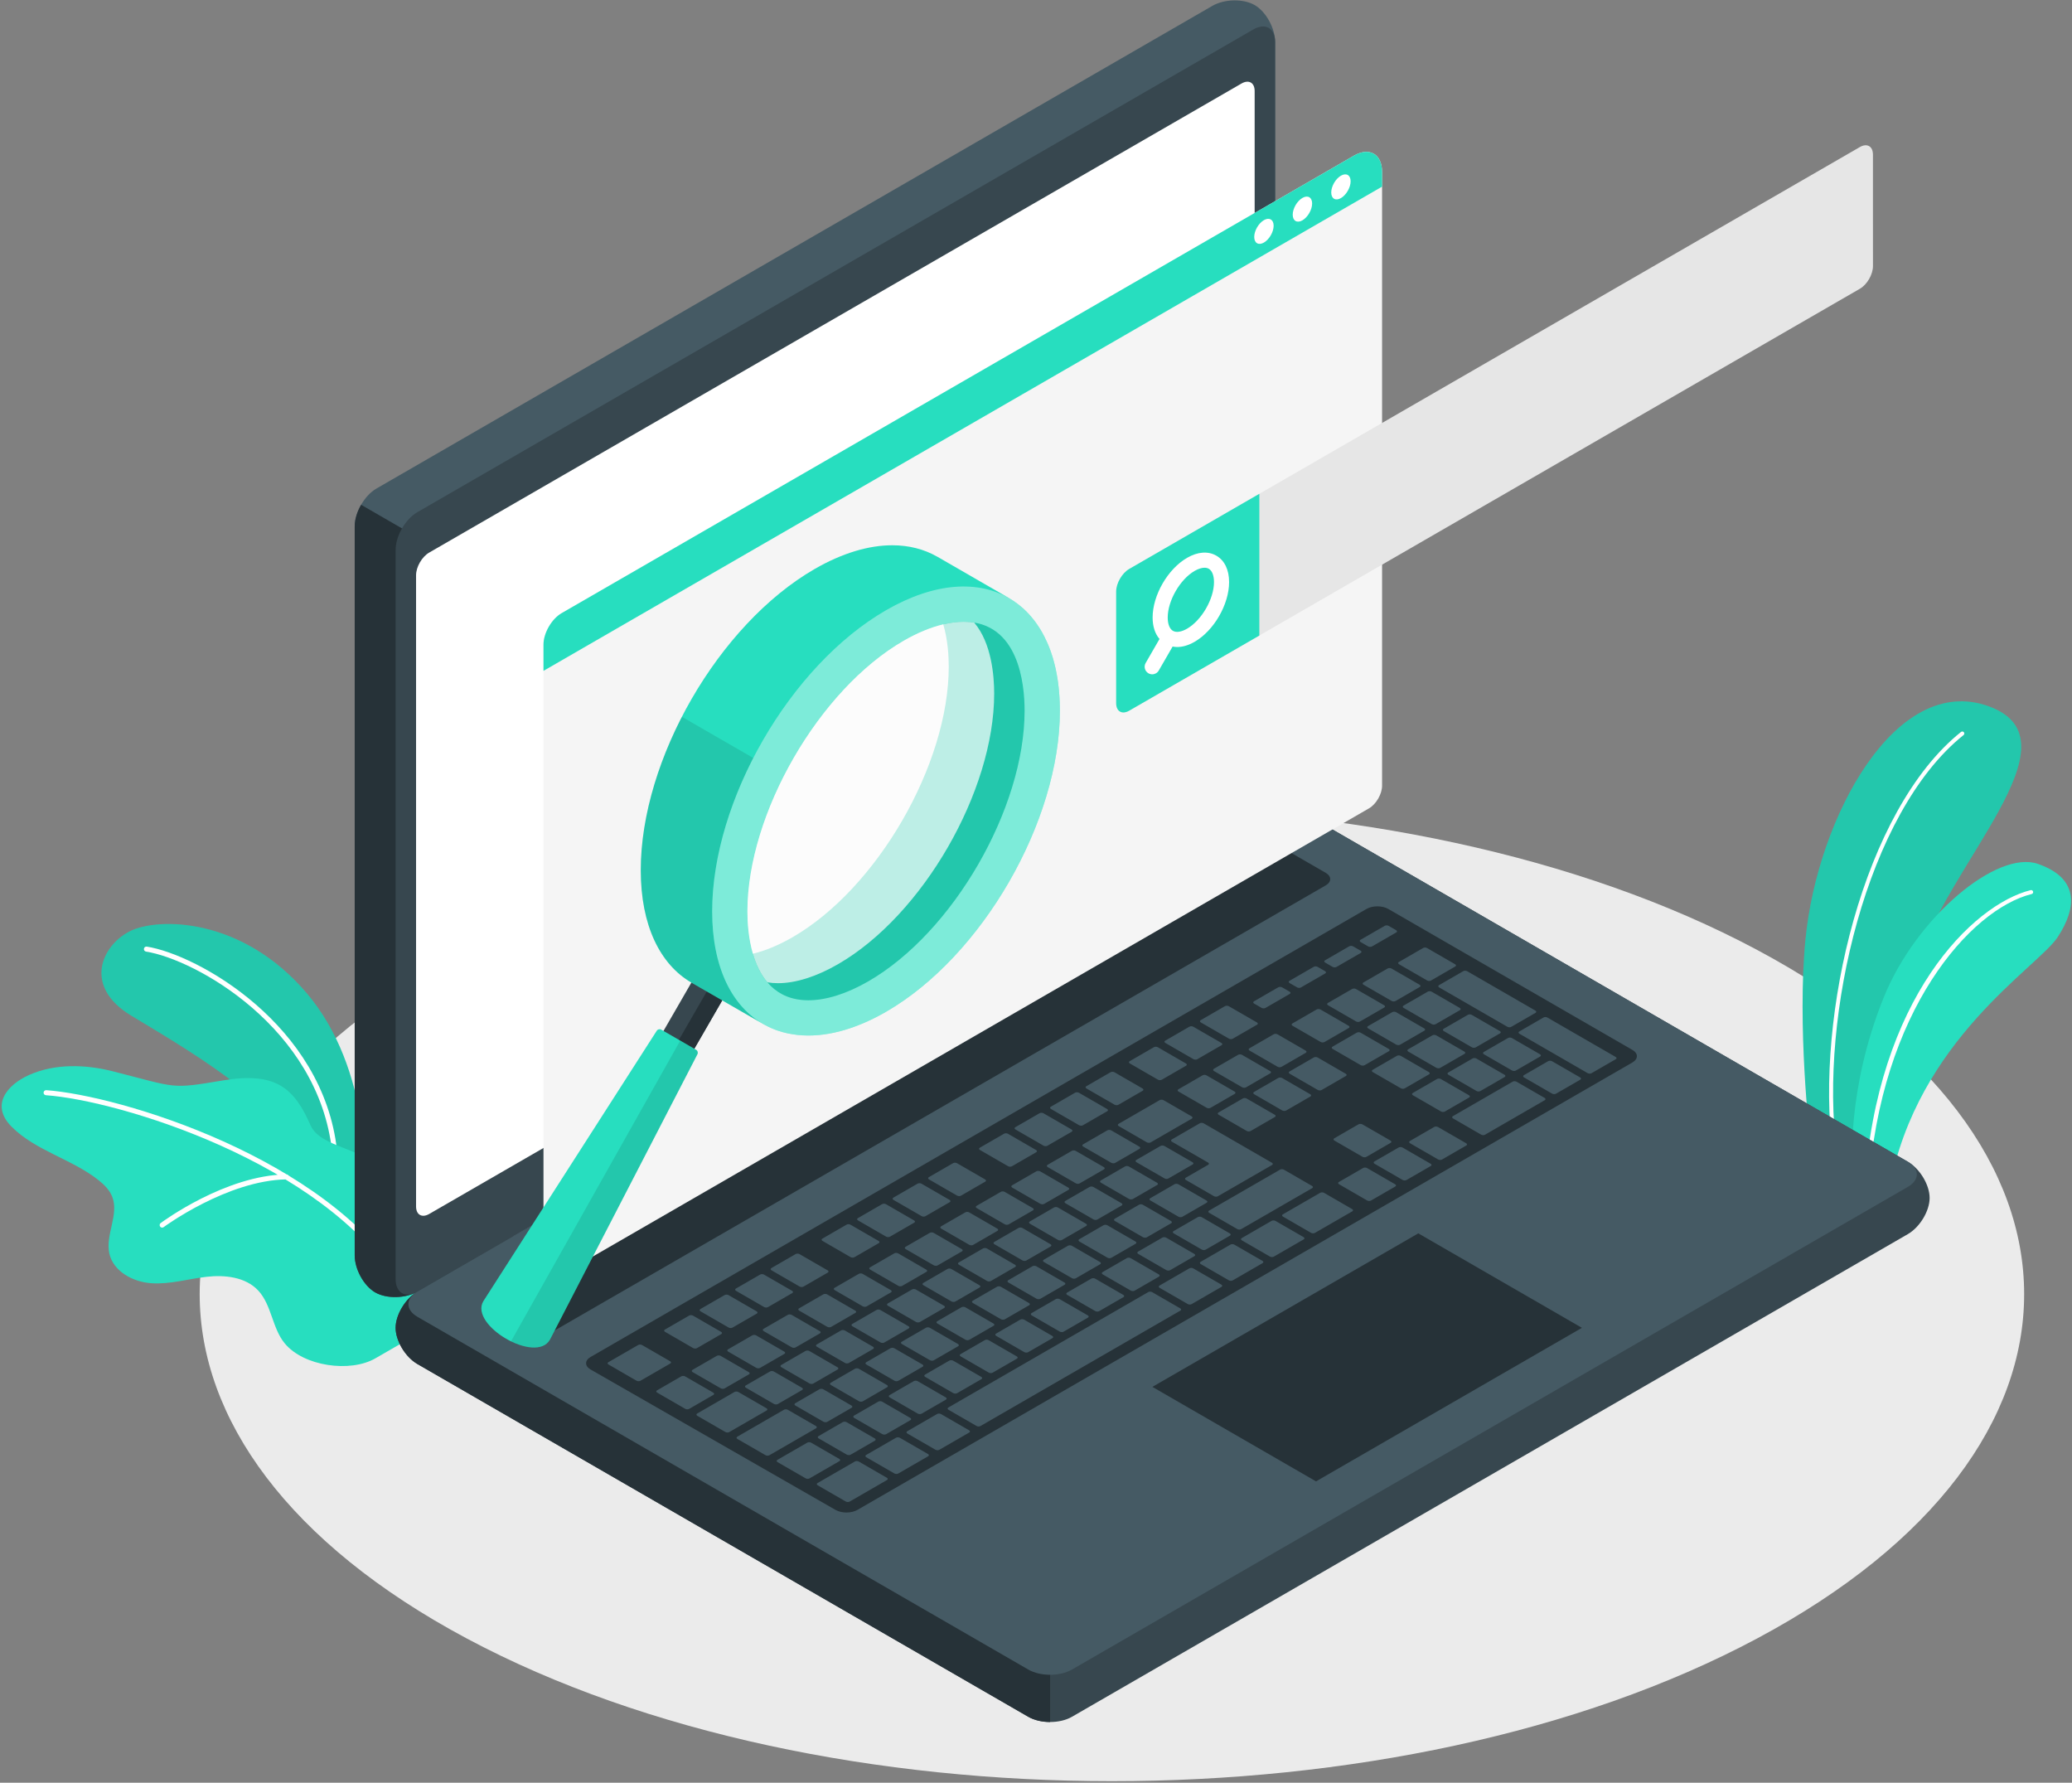 <svg xmlns="http://www.w3.org/2000/svg" viewBox="0 0 823 708" width="823" height="708">
	<rect x="0" y="0" width="823" height="708" fill="#808080" stroke="none"/>
	<defs>
		<clipPath clipPathUnits="userSpaceOnUse" id="cp1">
			<path d="M-71 -157L929 -157L929 843L-71 843Z" />
		</clipPath>
	</defs>
	<style>
		tspan { white-space:pre }
		.shp0 { fill: #ebebeb } 
		.shp1 { fill: #27debf } 
		.shp2 { opacity: 0.102;fill: #000000 } 
		.shp3 { fill: #ffffff } 
		.shp4 { fill: #37474f } 
		.shp5 { fill: #263238 } 
		.shp6 { fill: #455a64 } 
		.shp7 { fill: #f5f5f5 } 
		.shp8 { opacity: 0.4;fill: #ffffff } 
		.shp9 { opacity: 0.698;fill: #ffffff } 
		.shp10 { fill: #e6e6e6 } 
	</style>
	<g id="Page 1" clip-path="url(#cp1)">
		<path id="Path 1" class="shp0" d="M185.45 650.74C326.95 726.27 556.37 726.27 697.87 650.74C839.37 575.21 839.37 452.75 697.87 377.22C556.37 301.69 326.95 301.69 185.44 377.22C43.94 452.75 43.94 575.21 185.45 650.74Z" />
		<path id="Path 2" class="shp1" d="M739.49 463.36L718.84 451.44C718.84 451.44 713.78 407.22 717.14 372.97C721.87 324.85 752.95 266.95 790.03 280.54C827.1 294.14 773.03 343.15 760.99 383.97C748.95 424.78 739.49 463.36 739.49 463.36Z" />
		<path id="Path 3" class="shp2" d="M739.49 463.36L718.84 451.44C718.84 451.44 713.78 407.22 717.14 372.97C721.87 324.85 752.95 266.95 790.03 280.54C827.1 294.14 773.03 343.15 760.99 383.97C748.95 424.78 739.49 463.36 739.49 463.36Z" />
		<path id="Path 4" class="shp3" d="M728.73 457.95C728.34 457.95 728 457.66 727.94 457.26C720.92 403.32 740.14 321.65 778.93 290.68C779.28 290.41 779.78 290.47 780.05 290.81C780.32 291.15 780.27 291.65 779.92 291.93C741.54 322.56 722.56 403.54 729.52 457.05C729.58 457.49 729.27 457.89 728.84 457.94C728.8 457.95 728.77 457.95 728.73 457.95Z" />
		<path id="Path 5" class="shp1" d="M750.51 471.89L735.81 463.41C735.81 463.41 733.31 433.06 748.19 396.2C761.14 364.11 793.28 337.49 809.44 343.08C825.6 348.68 825.2 360.14 817.32 372.16C809.44 384.18 761.5 412.84 750.51 471.89Z" />
		<path id="Path 6" class="shp3" d="M741.4 472.69C741.38 472.69 741.36 472.69 741.35 472.69C740.91 472.66 740.58 472.28 740.6 471.84C745.44 396.33 783.65 359.19 806.59 353.51C807.02 353.41 807.45 353.67 807.55 354.1C807.66 354.52 807.4 354.96 806.97 355.06C782.8 361.04 746.73 401.25 742.19 471.94C742.16 472.36 741.81 472.69 741.4 472.69Z" />
		<path id="Path 7" class="shp1" d="M144.92 469.24C144.92 469.24 147.65 424.9 121.89 394.51C96.13 364.12 62.6 364.22 51.49 369.89C40.38 375.55 32.95 391.73 52.05 403.31C71.15 414.89 111.77 438.05 118.52 458.73L144.92 469.24Z" />
		<path id="Path 8" class="shp2" d="M144.92 469.24C144.92 469.24 147.65 424.9 121.89 394.51C96.13 364.12 62.6 364.22 51.49 369.89C40.38 375.55 32.95 391.73 52.05 403.31C71.15 414.89 111.77 438.05 118.52 458.73L144.92 469.24Z" />
		<path id="Path 9" class="shp3" d="M132.88 458.14C132.38 458.14 131.94 457.76 131.89 457.25C126.57 408.18 77.55 380.99 58 377.92C57.45 377.83 57.08 377.32 57.17 376.77C57.25 376.22 57.78 375.86 58.31 375.94C78.3 379.08 128.44 406.88 133.88 457.03C133.93 457.58 133.54 458.08 132.99 458.14C132.95 458.14 132.92 458.14 132.88 458.14Z" />
		<path id="Path 10" class="shp1" d="M123.34 446.89C116.88 432.17 109.58 425.56 88.58 429.08C67.57 432.59 70.68 432.05 44.87 425.48C34.04 422.72 21.86 422.29 11.47 426.96C2.69 430.91 -3.88 438.97 4.62 447.48C14.18 457.05 28.45 460.26 39.06 468.64C41.35 470.44 43.52 472.58 44.58 475.29C47.35 482.37 41.8 490.35 43.42 497.78C44.98 504.96 52.84 509.15 60.17 509.63C67.5 510.12 74.71 507.91 82 507.08C89.3 506.24 97.51 507.14 102.53 512.49C107.93 518.25 108.07 527.42 113.09 533.51C120.63 542.67 139.14 545.2 149.08 539.47L175.25 524.38C192.56 501.05 165.35 482.58 150.96 464.48C143.99 455.71 127.22 455.73 123.34 446.89Z" />
		<path id="Path 11" class="shp3" d="M159 510.34C158.67 510.34 158.34 510.17 158.15 509.86C128.29 461.48 47.07 437.01 18.24 434.96C17.69 434.92 17.27 434.44 17.31 433.89C17.35 433.34 17.88 432.92 18.38 432.96C47.52 435.04 129.61 459.8 159.85 508.81C160.14 509.28 160 509.9 159.53 510.19C159.36 510.29 159.18 510.34 159 510.34ZM64.41 487.54C64.11 487.54 63.8 487.4 63.61 487.13C63.28 486.69 63.37 486.06 63.82 485.73C64.86 484.96 89.65 466.76 113.75 466.39L113.77 466.39C114.31 466.39 114.76 466.83 114.77 467.38C114.78 467.93 114.34 468.38 113.78 468.39C90.32 468.75 65.26 487.15 65.01 487.34C64.83 487.47 64.62 487.54 64.41 487.54Z" />
		<path id="Path 12" class="shp4" d="M157.14 527.34C157.14 532.52 161.02 538.96 165.8 541.72L408.45 681.82C413.24 684.58 420.99 684.58 425.77 681.82L757.79 490.13C762.57 487.37 766.45 480.93 766.45 475.75C766.45 470.57 762.57 464.13 757.79 461.37L515.14 321.27C510.36 318.51 502.6 318.51 497.82 321.27L165.8 512.96C161.02 515.72 157.14 522.16 157.14 527.34Z" />
		<path id="Path 13" class="shp5" d="M257.25 460.16L165.8 512.96C161.02 515.72 157.14 522.16 157.14 527.34C157.14 532.52 161.02 538.96 165.8 541.72L408.45 681.82C410.85 683.2 413.98 683.89 417.11 683.89L417.11 460.16L257.25 460.16Z" />
		<path id="Path 14" class="shp6" d="M149.02 513.27C144.53 510.68 140.89 504.1 140.89 498.58L140.89 209.01C140.89 203.49 144.77 196.77 149.55 194.01L481.57 2.32C486.35 -0.44 493.87 -0.58 498.35 2.01C502.84 4.6 506.48 11.18 506.48 16.7L506.48 306.27C506.48 311.8 502.6 318.51 497.82 321.27L165.8 512.96C161.02 515.72 153.5 515.86 149.02 513.27Z" />
		<path id="Path 15" class="shp5" d="M181.52 222.46L143.43 200.47C141.86 203.19 140.89 206.25 140.89 209.01L140.89 498.58C140.89 504.1 144.53 510.68 149.02 513.27C153.5 515.86 161.02 515.72 165.8 512.96L203.67 491.1L181.52 222.46Z" />
		<path id="Path 16" class="shp4" d="M157.14 218.39L157.14 507.96C157.14 513.48 161.02 515.72 165.8 512.96L497.82 321.27C502.6 318.51 506.48 311.8 506.48 306.27L506.48 16.7C506.48 11.18 502.6 8.94 497.82 11.7L165.8 203.39C161.02 206.15 157.14 212.87 157.14 218.39Z" />
		<path id="Path 17" class="shp6" d="M165.8 522.96L408.45 663.06C413.24 665.82 420.99 665.82 425.77 663.06L757.79 471.37C762.57 468.6 762.57 464.13 757.79 461.37L515.14 321.27C510.35 318.51 502.6 318.51 497.82 321.27L165.8 512.96C161.02 515.72 161.02 520.2 165.8 522.96Z" />
		<path id="Path 18" class="shp3" d="M170.46 219.46L493.16 33.15C496.03 31.5 498.35 32.84 498.35 36.15L498.35 286.82C498.35 290.14 496.03 294.17 493.16 295.82L170.46 482.13C167.59 483.78 165.26 482.44 165.26 479.13L165.26 228.46C165.26 225.15 167.59 221.12 170.46 219.46Z" />
		<path id="Path 19" class="shp5" d="M193.97 515.46L502.15 337.54C504.54 336.15 508.42 336.15 510.81 337.54L526.57 346.64C528.96 348.02 528.96 350.25 526.57 351.63L218.34 529.53C215.95 530.91 212.07 530.91 209.68 529.53L193.97 520.46C191.57 519.08 191.57 516.84 193.97 515.46ZM234.59 538.91L542.77 360.99C545.16 359.6 549.04 359.6 551.43 360.99L648.38 416.96C650.78 418.34 650.77 420.58 648.38 421.96L340.56 599.65C338.17 601.03 334.28 601.03 331.89 599.66L234.6 543.9C232.2 542.53 232.2 540.29 234.59 538.91Z" />
		<path id="Path 20" fill-rule="evenodd" class="shp6" d="M389.23 456.7C388.79 456.45 388.77 456.05 389.18 455.81L398.83 450.24C399.24 450.01 399.93 450.02 400.37 450.27L411.53 456.72C411.97 456.97 411.99 457.37 411.58 457.61L401.93 463.18C401.52 463.41 400.83 463.4 400.39 463.14L389.23 456.7ZM512.23 390.42C511.8 390.16 511.77 389.76 512.18 389.53L521.83 383.96C522.24 383.72 522.93 383.73 523.37 383.99L526.34 385.7C526.78 385.96 526.8 386.35 526.39 386.59L516.74 392.16C516.33 392.4 515.65 392.38 515.21 392.13L512.23 390.42ZM600.56 425.13L589.41 418.69C588.97 418.43 588.94 418.03 589.35 417.8L599 412.23C599.41 411.99 600.1 412 600.54 412.26L611.7 418.7C612.14 418.95 612.16 419.35 611.75 419.59L602.1 425.16C601.69 425.4 601 425.38 600.56 425.13ZM555.69 382.94C555.25 382.68 555.23 382.28 555.64 382.05L565.29 376.48C565.7 376.24 566.39 376.25 566.82 376.51L577.98 382.95C578.42 383.2 578.45 383.6 578.04 383.84L568.39 389.41C567.98 389.65 567.29 389.63 566.85 389.38L555.69 382.94ZM540.44 374.13C540 373.88 539.98 373.48 540.39 373.24L550.04 367.67C550.45 367.44 551.13 367.45 551.57 367.7L554.54 369.42C554.98 369.67 555.01 370.07 554.6 370.31L544.95 375.88C544.54 376.11 543.85 376.1 543.41 375.85L540.44 374.13ZM498.13 398.56C497.69 398.3 497.67 397.91 498.08 397.67L507.73 392.1C508.14 391.86 508.83 391.88 509.27 392.13L512.24 393.84C512.68 394.1 512.7 394.5 512.29 394.73L502.64 400.3C502.23 400.54 501.54 400.53 501.1 400.27L498.13 398.56ZM417.44 440.42C417 440.16 416.98 439.77 417.39 439.53L427.03 433.96C427.44 433.72 428.13 433.74 428.57 433.99L439.73 440.43C440.17 440.69 440.2 441.08 439.79 441.32L430.14 446.89C429.73 447.13 429.04 447.11 428.6 446.86L417.44 440.42ZM403.34 448.56C402.9 448.31 402.87 447.91 403.28 447.67L412.93 442.1C413.34 441.86 414.03 441.88 414.47 442.13L425.63 448.57C426.07 448.83 426.09 449.23 425.68 449.46L416.03 455.03C415.62 455.27 414.93 455.26 414.49 455L403.34 448.56ZM462.87 414.19C462.42 413.94 462.4 413.54 462.81 413.3L472.46 407.73C472.87 407.5 473.56 407.51 474 407.77L485.16 414.21C485.6 414.46 485.62 414.86 485.21 415.09L475.56 420.67C475.15 420.9 474.46 420.89 474.02 420.63L462.87 414.19ZM431.54 432.28C431.1 432.02 431.08 431.62 431.49 431.39L441.14 425.82C441.55 425.58 442.23 425.6 442.68 425.85L453.83 432.29C454.27 432.54 454.3 432.94 453.89 433.18L444.24 438.75C443.83 438.99 443.14 438.97 442.7 438.72L431.54 432.28ZM476.97 406.05C476.53 405.8 476.5 405.4 476.91 405.16L486.56 399.59C486.97 399.35 487.66 399.37 488.1 399.62L499.26 406.06C499.7 406.32 499.72 406.72 499.31 406.95L489.66 412.52C489.25 412.76 488.56 412.75 488.13 412.49L476.97 406.05ZM448.76 422.33C448.32 422.08 448.3 421.68 448.71 421.45L458.36 415.87C458.77 415.64 459.46 415.65 459.9 415.91L471.05 422.35C471.49 422.6 471.52 423 471.11 423.24L461.46 428.81C461.05 429.04 460.36 429.03 459.92 428.78L448.76 422.33ZM526.34 382.27C525.9 382.02 525.87 381.62 526.28 381.39L535.93 375.81C536.34 375.58 537.03 375.59 537.47 375.85L540.44 377.56C540.88 377.81 540.91 378.21 540.5 378.45L530.85 384.02C530.44 384.26 529.75 384.24 529.31 383.99L526.34 382.27ZM463.25 504.41L452.09 497.97C451.65 497.71 451.63 497.31 452.04 497.08L461.69 491.51C462.1 491.27 462.79 491.28 463.23 491.54L474.38 497.98C474.82 498.23 474.85 498.63 474.44 498.87L464.79 504.44C464.38 504.68 463.69 504.66 463.25 504.41ZM435.05 520.69L423.89 514.25C423.45 513.99 423.42 513.6 423.83 513.36L433.48 507.79C433.89 507.55 434.58 507.57 435.02 507.82L446.18 514.26C446.62 514.52 446.64 514.92 446.23 515.15L436.58 520.72C436.17 520.96 435.48 520.94 435.05 520.69ZM449.15 512.55L437.99 506.11C437.55 505.85 437.53 505.45 437.93 505.22L447.58 499.65C447.99 499.41 448.68 499.42 449.12 499.68L460.28 506.12C460.72 506.37 460.74 506.77 460.33 507.01L450.69 512.58C450.28 512.82 449.59 512.8 449.15 512.55ZM468.8 519.61C469.24 519.86 469.26 520.26 468.85 520.5L389.43 566.35C389.02 566.59 388.33 566.57 387.89 566.32L376.74 559.88C376.3 559.62 376.27 559.23 376.68 558.99L456.1 513.14C456.51 512.9 457.2 512.91 457.64 513.17L468.8 519.61ZM420.94 528.83L409.78 522.39C409.35 522.14 409.32 521.74 409.73 521.5L419.38 515.93C419.79 515.69 420.48 515.71 420.92 515.96L432.08 522.4C432.52 522.66 432.54 523.06 432.13 523.29L422.48 528.86C422.07 529.1 421.38 529.09 420.94 528.83ZM406.84 536.98L395.68 530.53C395.24 530.28 395.22 529.88 395.63 529.64L405.28 524.07C405.69 523.84 406.38 523.85 406.82 524.11L417.97 530.55C418.41 530.8 418.44 531.2 418.03 531.44L408.38 537.01C407.97 537.24 407.28 537.23 406.84 536.98ZM530.03 452.97C529.59 452.71 529.56 452.32 529.97 452.08L539.62 446.51C540.03 446.27 540.72 446.29 541.16 446.54L552.32 452.98C552.76 453.24 552.78 453.63 552.37 453.87L542.73 459.44C542.31 459.68 541.63 459.66 541.18 459.41L530.03 452.97ZM477.35 496.26L466.2 489.82C465.75 489.57 465.73 489.17 466.14 488.93L475.79 483.36C476.2 483.13 476.89 483.14 477.33 483.39L488.48 489.84C488.93 490.09 488.95 490.49 488.54 490.73L478.89 496.3C478.48 496.53 477.79 496.52 477.35 496.26ZM556.42 432.21L545.26 425.77C544.82 425.51 544.8 425.12 545.21 424.88L554.86 419.31C555.27 419.07 555.96 419.09 556.4 419.34L567.55 425.78C567.99 426.04 568.02 426.43 567.61 426.67L557.96 432.24C557.55 432.48 556.86 432.46 556.42 432.21ZM561.2 434.97C560.76 434.72 560.74 434.32 561.15 434.08L570.8 428.51C571.21 428.27 571.89 428.29 572.33 428.54L583.49 434.98C583.93 435.24 583.96 435.64 583.55 435.87L573.9 441.44C573.49 441.68 572.8 441.67 572.36 441.41L561.2 434.97ZM491.46 488.12L480.3 481.68C479.86 481.43 479.83 481.03 480.24 480.79L508.45 464.51C508.86 464.27 509.55 464.29 509.99 464.54L521.14 470.98C521.58 471.23 521.61 471.63 521.2 471.87L492.99 488.15C492.58 488.39 491.89 488.38 491.46 488.12ZM523.41 432.86L512.25 426.42C511.81 426.17 511.79 425.77 512.2 425.53L521.85 419.96C522.26 419.73 522.95 419.74 523.39 419.99L534.54 426.44C534.98 426.69 535.01 427.09 534.6 427.32L524.95 432.89C524.54 433.13 523.85 433.12 523.41 432.86ZM586.46 433.27L575.31 426.83C574.86 426.57 574.84 426.18 575.25 425.94L584.9 420.37C585.31 420.13 586 420.15 586.44 420.4L597.6 426.84C598.04 427.1 598.06 427.49 597.65 427.73L588 433.3C587.59 433.54 586.9 433.52 586.46 433.27ZM568.26 462.19C568.7 462.44 568.72 462.84 568.31 463.07L558.66 468.64C558.25 468.88 557.56 468.87 557.12 468.61L545.97 462.17C545.53 461.92 545.5 461.52 545.91 461.28L555.56 455.71C555.97 455.48 556.66 455.49 557.1 455.74L568.26 462.19ZM517.79 491.32C518.23 491.58 518.25 491.98 517.84 492.21L505.96 499.07C505.56 499.31 504.87 499.29 504.43 499.04L493.27 492.6C492.83 492.34 492.8 491.94 493.21 491.71L505.09 484.85C505.5 484.61 506.19 484.63 506.63 484.88L517.79 491.32ZM368.6 577.46C369.04 577.72 369.06 578.11 368.65 578.35L356.77 585.21C356.36 585.44 355.68 585.43 355.23 585.17L344.08 578.73C343.64 578.48 343.61 578.08 344.02 577.84L355.9 570.99C356.31 570.75 357 570.76 357.44 571.02L368.6 577.46ZM485.13 510.18C485.57 510.44 485.59 510.83 485.18 511.07L473.31 517.93C472.9 518.16 472.21 518.15 471.77 517.89L460.61 511.45C460.17 511.2 460.14 510.8 460.56 510.56L472.43 503.71C472.84 503.47 473.53 503.48 473.97 503.74L485.13 510.18ZM384.92 568.03C385.36 568.29 385.39 568.68 384.98 568.92L373.1 575.78C372.69 576.02 372 576 371.56 575.75L360.41 569.31C359.97 569.05 359.94 568.65 360.35 568.42L372.23 561.56C372.64 561.32 373.33 561.34 373.77 561.59L384.92 568.03ZM392.74 545.12L381.58 538.68C381.14 538.42 381.11 538.02 381.52 537.79L391.17 532.22C391.58 531.98 392.27 531.99 392.71 532.25L403.87 538.69C404.31 538.94 404.34 539.34 403.93 539.58L394.28 545.15C393.87 545.39 393.18 545.37 392.74 545.12ZM537.08 480.18C537.52 480.44 537.55 480.84 537.14 481.07L522.29 489.64C521.88 489.88 521.19 489.87 520.75 489.61L509.6 483.17C509.16 482.92 509.13 482.52 509.54 482.28L524.39 473.71C524.8 473.47 525.49 473.49 525.93 473.74L537.08 480.18ZM501.46 500.75C501.9 501.01 501.92 501.41 501.51 501.64L489.64 508.5C489.23 508.73 488.54 508.72 488.1 508.47L476.94 502.02C476.5 501.77 476.47 501.37 476.88 501.14L488.76 494.28C489.17 494.04 489.86 494.06 490.3 494.31L501.46 500.75ZM641.8 420.65L632.14 426.22C631.73 426.46 631.05 426.44 630.61 426.19L603.51 410.54C603.07 410.29 603.05 409.89 603.46 409.66L613.1 404.08C613.51 403.85 614.2 403.86 614.64 404.12L641.74 419.76C642.18 420.01 642.21 420.41 641.8 420.65ZM627.64 427.9C628.08 428.16 628.1 428.55 627.69 428.79L618.04 434.36C617.63 434.6 616.94 434.58 616.5 434.33L605.35 427.89C604.91 427.64 604.88 427.24 605.29 427L614.94 421.43C615.35 421.19 616.04 421.21 616.48 421.46L627.64 427.9ZM554.16 470.33C554.6 470.58 554.62 470.98 554.21 471.22L544.56 476.79C544.15 477.02 543.46 477.01 543.02 476.76L531.86 470.31C531.42 470.06 531.4 469.66 531.81 469.42L541.46 463.85C541.87 463.62 542.56 463.63 543 463.89L554.16 470.33ZM378.63 553.26L367.48 546.82C367.04 546.56 367.01 546.17 367.42 545.93L377.07 540.36C377.48 540.12 378.17 540.14 378.61 540.39L389.77 546.83C390.21 547.09 390.23 547.48 389.82 547.72L380.17 553.29C379.76 553.53 379.07 553.51 378.63 553.26ZM582.36 454.04C582.8 454.3 582.83 454.69 582.41 454.93L572.77 460.5C572.36 460.74 571.67 460.73 571.23 460.47L560.07 454.03C559.63 453.77 559.6 453.38 560.01 453.14L569.66 447.57C570.07 447.33 570.76 447.35 571.2 447.6L582.36 454.04ZM613.54 436.04C613.98 436.3 614 436.7 613.59 436.93L589.84 450.65C589.43 450.88 588.74 450.87 588.3 450.61L577.14 444.17C576.7 443.92 576.68 443.52 577.09 443.28L600.84 429.57C601.25 429.33 601.94 429.35 602.38 429.6L613.54 436.04ZM292.35 512.64C291.91 512.39 291.88 511.99 292.29 511.75L301.94 506.18C302.35 505.94 303.04 505.96 303.48 506.21L314.64 512.65C315.08 512.91 315.1 513.31 314.69 513.54L305.04 519.11C304.63 519.35 303.94 519.34 303.5 519.08L292.35 512.64ZM306.45 504.5C306.01 504.24 305.98 503.85 306.39 503.61L316.04 498.04C316.45 497.8 317.14 497.82 317.58 498.07L328.74 504.51C329.18 504.77 329.21 505.16 328.8 505.4L319.15 510.97C318.74 511.21 318.05 511.19 317.61 510.94L306.45 504.5ZM352.27 586.89C352.71 587.14 352.73 587.54 352.32 587.78L337.48 596.35C337.07 596.58 336.38 596.57 335.94 596.32L324.78 589.87C324.34 589.62 324.31 589.22 324.72 588.99L339.57 580.42C339.98 580.18 340.67 580.19 341.11 580.45L352.27 586.89ZM326.69 492.81C326.25 492.56 326.22 492.16 326.63 491.93L336.28 486.35C336.69 486.12 337.38 486.13 337.82 486.39L348.98 492.83C349.42 493.08 349.44 493.48 349.03 493.72L339.39 499.29C338.98 499.52 338.29 499.51 337.85 499.26L326.69 492.81ZM354.89 476.53C354.45 476.28 354.43 475.88 354.84 475.64L364.49 470.07C364.9 469.83 365.59 469.85 366.03 470.1L377.18 476.54C377.62 476.8 377.65 477.2 377.24 477.43L367.59 483C367.18 483.24 366.49 483.23 366.05 482.97L354.89 476.53ZM278.24 520.78C277.8 520.53 277.78 520.13 278.19 519.89L287.84 514.32C288.25 514.09 288.94 514.1 289.38 514.35L300.54 520.8C300.98 521.05 301 521.45 300.59 521.69L290.94 527.26C290.53 527.49 289.84 527.48 289.4 527.22L278.24 520.78ZM340.79 484.67C340.35 484.42 340.33 484.02 340.74 483.78L350.39 478.21C350.8 477.98 351.48 477.99 351.92 478.24L363.08 484.69C363.52 484.94 363.55 485.34 363.14 485.57L353.49 491.14C353.08 491.38 352.39 491.37 351.95 491.11L340.79 484.67ZM369 468.39C368.56 468.13 368.53 467.74 368.94 467.5L378.59 461.93C379 461.69 379.69 461.71 380.13 461.96L391.29 468.4C391.73 468.66 391.75 469.05 391.34 469.29L381.69 474.86C381.28 475.1 380.59 475.08 380.15 474.83L369 468.39ZM333.41 580.29L321.54 587.14C321.13 587.38 320.44 587.37 320 587.11L308.84 580.67C308.4 580.42 308.37 580.02 308.78 579.78L320.66 572.93C321.07 572.69 321.76 572.7 322.2 572.96L333.36 579.4C333.8 579.65 333.82 580.05 333.41 580.29ZM324.15 567.23L305.6 577.94C305.19 578.18 304.5 578.17 304.06 577.91L292.9 571.47C292.46 571.22 292.44 570.82 292.85 570.58L311.4 559.87C311.81 559.63 312.5 559.64 312.94 559.9L324.1 566.34C324.54 566.6 324.56 566.99 324.15 567.23ZM264.14 528.92C263.7 528.67 263.68 528.27 264.09 528.04L273.74 522.47C274.15 522.23 274.84 522.24 275.28 522.5L286.43 528.94C286.87 529.19 286.9 529.59 286.49 529.83L276.84 535.4C276.43 535.64 275.74 535.62 275.3 535.37L264.14 528.92ZM266.25 541.51L254.37 548.37C253.96 548.6 253.27 548.59 252.83 548.34L241.68 541.89C241.24 541.64 241.21 541.24 241.62 541.01L253.5 534.15C253.91 533.91 254.6 533.93 255.04 534.18L266.19 540.62C266.64 540.88 266.66 541.28 266.25 541.51ZM304.5 560.17L289.66 568.74C289.25 568.98 288.56 568.96 288.12 568.71L276.96 562.27C276.52 562.01 276.5 561.61 276.91 561.38L291.75 552.81C292.16 552.57 292.85 552.59 293.29 552.84L304.45 559.28C304.89 559.53 304.91 559.93 304.5 560.17ZM283.37 553.97L273.72 559.54C273.31 559.77 272.62 559.76 272.18 559.51L261.02 553.06C260.58 552.81 260.56 552.41 260.97 552.18L270.62 546.6C271.03 546.37 271.72 546.38 272.16 546.64L283.31 553.08C283.75 553.33 283.78 553.73 283.37 553.97ZM364.53 561.4L353.37 554.96C352.93 554.71 352.91 554.31 353.32 554.07L362.97 548.5C363.38 548.26 364.07 548.28 364.51 548.53L375.67 554.97C376.1 555.23 376.13 555.63 375.72 555.86L366.07 561.43C365.66 561.67 364.97 561.65 364.53 561.4ZM377.91 503.99L389.06 510.43C389.5 510.68 389.53 511.08 389.12 511.32L379.47 516.89C379.06 517.12 378.37 517.11 377.93 516.86L366.77 510.41C366.33 510.16 366.31 509.76 366.72 509.52L376.37 503.95C376.78 503.72 377.47 503.73 377.91 503.99ZM363.8 512.13L374.96 518.57C375.4 518.82 375.43 519.22 375.02 519.46L365.37 525.03C364.96 525.27 364.27 525.25 363.83 525L352.67 518.56C352.23 518.3 352.21 517.9 352.62 517.67L362.27 512.1C362.67 511.86 363.36 511.87 363.8 512.13ZM420.21 479.56L431.37 486C431.81 486.26 431.84 486.65 431.43 486.89L421.78 492.46C421.37 492.7 420.68 492.68 420.24 492.43L409.08 485.99C408.64 485.73 408.62 485.34 409.03 485.1L418.67 479.53C419.08 479.29 419.77 479.31 420.21 479.56ZM392.01 495.84L403.17 502.29C403.61 502.54 403.63 502.94 403.22 503.18L393.57 508.74C393.16 508.98 392.47 508.97 392.03 508.71L380.88 502.27C380.43 502.02 380.41 501.62 380.82 501.38L390.47 495.81C390.88 495.58 391.57 495.59 392.01 495.84ZM406.11 487.7L417.27 494.14C417.71 494.4 417.73 494.8 417.32 495.03L407.67 500.6C407.26 500.84 406.58 500.83 406.14 500.57L394.98 494.13C394.54 493.88 394.51 493.48 394.92 493.24L404.57 487.67C404.98 487.43 405.67 487.45 406.11 487.7ZM349.7 520.27L360.86 526.71C361.3 526.97 361.32 527.36 360.91 527.6L351.26 533.17C350.85 533.41 350.17 533.39 349.73 533.14L338.57 526.7C338.13 526.44 338.1 526.05 338.51 525.81L348.16 520.24C348.57 520 349.26 520.02 349.7 520.27ZM335.6 528.41L346.76 534.85C347.2 535.11 347.22 535.51 346.81 535.74L337.16 541.31C336.75 541.55 336.06 541.54 335.62 541.28L324.46 534.84C324.02 534.59 324 534.19 324.41 533.95L334.06 528.38C334.47 528.14 335.16 528.16 335.6 528.41ZM383.48 532.06L372.32 525.62C371.88 525.36 371.85 524.96 372.27 524.73L381.91 519.16C382.32 518.92 383.01 518.93 383.45 519.19L394.61 525.63C395.05 525.88 395.08 526.28 394.67 526.52L385.02 532.09C384.61 532.33 383.92 532.31 383.48 532.06ZM369.38 540.2L358.22 533.76C357.78 533.5 357.75 533.11 358.16 532.87L367.81 527.3C368.22 527.06 368.91 527.08 369.35 527.33L380.51 533.77C380.95 534.03 380.97 534.42 380.56 534.66L370.91 540.23C370.51 540.47 369.81 540.45 369.38 540.2ZM355.27 548.34L344.11 541.9C343.67 541.65 343.65 541.25 344.06 541.01L353.71 535.44C354.12 535.2 354.81 535.22 355.25 535.47L366.41 541.91C366.85 542.17 366.87 542.57 366.46 542.8L356.81 548.37C356.4 548.61 355.71 548.6 355.27 548.34ZM321.5 536.55L332.65 543C333.09 543.25 333.12 543.65 332.71 543.89L323.06 549.46C322.65 549.69 321.96 549.68 321.52 549.42L310.36 542.98C309.92 542.73 309.9 542.33 310.31 542.09L319.96 536.52C320.37 536.29 321.06 536.3 321.5 536.55ZM330.01 550.04C329.57 549.79 329.55 549.39 329.96 549.15L339.61 543.58C340.02 543.35 340.71 543.36 341.15 543.61L352.3 550.06C352.74 550.31 352.77 550.71 352.36 550.94L342.71 556.52C342.3 556.75 341.61 556.74 341.17 556.48L330.01 550.04ZM448.42 463.28L459.58 469.72C460.02 469.97 460.04 470.37 459.63 470.61L449.98 476.18C449.57 476.41 448.88 476.4 448.44 476.15L437.29 469.7C436.85 469.45 436.82 469.05 437.23 468.81L446.88 463.24C447.29 463.01 447.98 463.02 448.42 463.28ZM559.37 417.63C558.92 417.37 558.9 416.97 559.31 416.74L568.96 411.17C569.37 410.93 570.06 410.94 570.5 411.2L581.66 417.64C582.1 417.89 582.12 418.29 581.71 418.53L572.06 424.1C571.65 424.34 570.96 424.32 570.52 424.07L559.37 417.63ZM434.32 471.42L445.47 477.86C445.91 478.11 445.94 478.51 445.53 478.75L435.88 484.32C435.47 484.56 434.78 484.54 434.34 484.29L423.18 477.85C422.74 477.59 422.72 477.19 423.13 476.96L432.78 471.39C433.19 471.15 433.88 471.16 434.32 471.42ZM540.46 410.14L551.61 416.58C552.06 416.83 552.08 417.23 551.67 417.47L542.02 423.04C541.61 423.28 540.92 423.26 540.48 423.01L529.32 416.57C528.88 416.31 528.86 415.91 529.27 415.68L538.92 410.11C539.33 409.87 540.02 409.88 540.46 410.14ZM571.58 391.25L581.23 385.68C581.64 385.44 582.32 385.46 582.76 385.71L609.86 401.35C610.3 401.61 610.33 402.01 609.92 402.24L600.27 407.81C599.86 408.05 599.17 408.04 598.73 407.78L571.63 392.14C571.19 391.89 571.17 391.49 571.58 391.25ZM579.82 400.29C580.26 400.55 580.28 400.95 579.87 401.18L570.23 406.75C569.81 406.99 569.13 406.98 568.69 406.72L557.53 400.28C557.09 400.03 557.06 399.63 557.47 399.39L567.12 393.82C567.53 393.58 568.22 393.6 568.66 393.85L579.82 400.29ZM554.58 414.86L543.43 408.42C542.98 408.17 542.96 407.77 543.37 407.53L553.02 401.96C553.43 401.73 554.12 401.74 554.56 402L565.72 408.44C566.16 408.69 566.18 409.09 565.77 409.32L556.12 414.9C555.71 415.13 555.02 415.12 554.58 414.86ZM584.63 415.93L573.47 409.48C573.03 409.23 573 408.83 573.41 408.59L583.06 403.02C583.47 402.79 584.16 402.8 584.6 403.06L595.76 409.5C596.2 409.75 596.22 410.15 595.81 410.39L586.16 415.96C585.75 416.19 585.06 416.18 584.63 415.93ZM411.68 515.77L400.53 509.33C400.09 509.08 400.06 508.68 400.47 508.44L410.12 502.87C410.53 502.64 411.22 502.65 411.66 502.9L422.82 509.35C423.26 509.6 423.28 510 422.87 510.23L413.22 515.81C412.81 516.04 412.12 516.03 411.68 515.77ZM563.88 391.09C564.32 391.35 564.34 391.74 563.93 391.98L554.29 397.55C553.88 397.79 553.19 397.77 552.75 397.52L541.59 391.08C541.15 390.82 541.13 390.43 541.54 390.19L551.18 384.62C551.59 384.38 552.28 384.4 552.72 384.65L563.88 391.09ZM462.55 468L451.39 461.56C450.95 461.31 450.92 460.91 451.33 460.67L460.98 455.1C461.39 454.86 462.08 454.88 462.52 455.13L473.68 461.57C474.12 461.83 474.14 462.23 473.73 462.46L464.08 468.03C463.67 468.27 462.99 468.26 462.55 468ZM538.62 392.79L549.78 399.23C550.22 399.49 550.24 399.89 549.83 400.12L540.18 405.69C539.77 405.93 539.08 405.92 538.64 405.66L527.49 399.22C527.05 398.97 527.02 398.57 527.43 398.33L537.08 392.76C537.49 392.52 538.18 392.54 538.62 392.79ZM507.45 410.79L518.6 417.23C519.04 417.49 519.07 417.88 518.66 418.12L509.01 423.69C508.6 423.93 507.91 423.91 507.47 423.66L496.31 417.22C495.87 416.96 495.85 416.57 496.26 416.33L505.91 410.76C506.32 410.52 507.01 410.54 507.45 410.79ZM524.52 400.93L535.68 407.38C536.12 407.63 536.14 408.03 535.73 408.27L526.08 413.84C525.67 414.07 524.98 414.06 524.54 413.8L513.38 407.36C512.94 407.11 512.92 406.71 513.33 406.47L522.98 400.9C523.39 400.67 524.08 400.68 524.52 400.93ZM397.58 523.92L386.42 517.47C385.98 517.22 385.96 516.82 386.37 516.58L396.02 511.02C396.43 510.78 397.12 510.79 397.56 511.05L408.71 517.49C409.15 517.74 409.18 518.14 408.77 518.38L399.12 523.95C398.71 524.18 398.02 524.17 397.58 523.92ZM328.57 514.07L339.72 520.51C340.16 520.76 340.19 521.16 339.78 521.4L330.13 526.97C329.72 527.21 329.03 527.19 328.59 526.94L317.43 520.5C316.99 520.24 316.97 519.84 317.38 519.61L327.03 514.04C327.44 513.8 328.13 513.81 328.57 514.07ZM342.67 505.93L353.83 512.37C354.27 512.62 354.29 513.02 353.88 513.26L344.23 518.83C343.82 519.06 343.13 519.05 342.69 518.8L331.53 512.35C331.09 512.1 331.07 511.7 331.48 511.47L341.13 505.89C341.54 505.66 342.23 505.67 342.67 505.93ZM356.77 497.78L367.93 504.23C368.37 504.48 368.39 504.88 367.98 505.11L358.33 510.68C357.92 510.92 357.23 510.91 356.8 510.65L345.64 504.21C345.2 503.96 345.17 503.56 345.58 503.32L355.23 497.75C355.64 497.51 356.33 497.53 356.77 497.78ZM384.98 481.5L396.13 487.94C396.57 488.19 396.6 488.59 396.19 488.83L386.54 494.4C386.13 494.64 385.44 494.62 385 494.37L373.84 487.93C373.4 487.67 373.38 487.27 373.79 487.04L383.44 481.47C383.85 481.23 384.54 481.24 384.98 481.5ZM314.46 522.21L325.62 528.65C326.06 528.91 326.09 529.3 325.68 529.54L316.03 535.11C315.62 535.35 314.93 535.33 314.49 535.08L303.33 528.64C302.89 528.38 302.86 527.98 303.27 527.75L312.92 522.18C313.33 521.94 314.02 521.96 314.46 522.21ZM370.87 489.64L382.03 496.08C382.47 496.34 382.5 496.73 382.09 496.97L372.44 502.54C372.03 502.78 371.34 502.77 370.9 502.51L359.74 496.07C359.3 495.81 359.28 495.42 359.68 495.18L369.33 489.61C369.74 489.37 370.43 489.39 370.87 489.64ZM300.36 530.35L311.52 536.79C311.96 537.05 311.98 537.45 311.57 537.68L301.92 543.25C301.51 543.49 300.82 543.48 300.38 543.22L289.23 536.78C288.79 536.53 288.76 536.13 289.17 535.89L298.82 530.32C299.23 530.08 299.92 530.1 300.36 530.35ZM325.17 571.24C324.73 570.99 324.7 570.59 325.11 570.36L334.76 564.78C335.17 564.55 335.86 564.56 336.3 564.82L347.46 571.26C347.9 571.51 347.92 571.91 347.52 572.15L337.87 577.72C337.46 577.95 336.77 577.94 336.33 577.69L325.17 571.24ZM350.43 569.54L339.27 563.1C338.83 562.85 338.81 562.45 339.22 562.21L348.87 556.64C349.28 556.41 349.97 556.42 350.41 556.67L361.56 563.12C362 563.37 362.03 563.77 361.62 564L351.97 569.58C351.56 569.81 350.87 569.8 350.43 569.54ZM296.26 551.12C295.82 550.87 295.79 550.47 296.2 550.24L305.85 544.67C306.26 544.43 306.95 544.44 307.39 544.7L318.55 551.14C318.99 551.39 319.02 551.79 318.61 552.03L308.96 557.6C308.55 557.84 307.86 557.82 307.42 557.57L296.26 551.12ZM286.26 538.49L297.42 544.94C297.86 545.19 297.88 545.59 297.47 545.82L287.82 551.39C287.41 551.63 286.72 551.62 286.28 551.36L275.12 544.92C274.68 544.67 274.66 544.27 275.07 544.03L284.72 538.46C285.13 538.23 285.82 538.24 286.26 538.49ZM315.91 558.19C315.47 557.93 315.44 557.53 315.86 557.3L325.5 551.73C325.91 551.49 326.6 551.5 327.04 551.76L338.2 558.2C338.64 558.45 338.67 558.85 338.26 559.09L328.61 564.66C328.2 564.89 327.51 564.88 327.07 564.63L315.91 558.19ZM399.08 473.36L410.24 479.8C410.68 480.05 410.7 480.45 410.29 480.69L400.64 486.26C400.23 486.49 399.54 486.48 399.1 486.23L387.95 479.78C387.51 479.53 387.48 479.13 387.89 478.9L397.54 473.33C397.95 473.09 398.64 473.1 399.08 473.36ZM413.18 465.21L424.34 471.66C424.78 471.91 424.8 472.31 424.39 472.55L414.74 478.12C414.33 478.35 413.65 478.34 413.21 478.08L402.05 471.64C401.61 471.39 401.58 470.99 401.99 470.75L411.64 465.18C412.05 464.95 412.74 464.96 413.18 465.21ZM482.2 475.06L471.04 468.62C470.6 468.37 470.57 467.97 470.98 467.73L479.89 462.59C480.3 462.35 480.28 461.96 479.84 461.7L465.49 453.42C465.05 453.16 465.03 452.77 465.44 452.53L476.57 446.1C476.98 445.87 477.67 445.88 478.11 446.13L505.21 461.78C505.64 462.03 505.67 462.43 505.26 462.67L483.73 475.09C483.33 475.33 482.64 475.32 482.2 475.06ZM495.2 449.15L484.05 442.71C483.61 442.45 483.58 442.05 483.99 441.82L493.64 436.25C494.05 436.01 494.74 436.02 495.18 436.28L506.34 442.72C506.78 442.97 506.8 443.37 506.39 443.61L496.74 449.18C496.33 449.42 495.64 449.4 495.2 449.15ZM425.79 507.63L414.63 501.19C414.19 500.94 414.16 500.54 414.57 500.3L424.22 494.73C424.63 494.49 425.32 494.51 425.76 494.76L436.92 501.2C437.36 501.46 437.39 501.86 436.98 502.09L427.32 507.66C426.91 507.9 426.23 507.89 425.79 507.63ZM439.89 499.49L428.73 493.05C428.29 492.79 428.27 492.4 428.68 492.16L438.32 486.59C438.73 486.35 439.42 486.36 439.86 486.62L451.02 493.06C451.46 493.32 451.49 493.71 451.08 493.95L441.43 499.52C441.02 499.76 440.33 499.74 439.89 499.49ZM453.99 491.35L442.83 484.9C442.39 484.65 442.37 484.25 442.78 484.02L452.43 478.45C452.84 478.21 453.53 478.22 453.97 478.48L465.12 484.92C465.56 485.17 465.59 485.57 465.18 485.81L455.53 491.38C455.12 491.62 454.43 491.6 453.99 491.35ZM468.09 483.21L456.94 476.76C456.49 476.51 456.47 476.11 456.88 475.87L466.53 470.3C466.94 470.07 467.63 470.08 468.07 470.34L479.23 476.78C479.67 477.03 479.69 477.43 479.28 477.67L469.63 483.24C469.22 483.47 468.53 483.46 468.09 483.21ZM427.28 457.07L438.44 463.51C438.88 463.77 438.91 464.17 438.5 464.4L428.85 469.97C428.44 470.21 427.75 470.2 427.31 469.94L416.15 463.5C415.71 463.25 415.69 462.85 416.1 462.61L425.74 457.04C426.15 456.8 426.84 456.82 427.28 457.07ZM441.39 448.93L452.54 455.37C452.98 455.63 453.01 456.02 452.6 456.26L442.95 461.83C442.54 462.07 441.85 462.05 441.41 461.8L430.25 455.36C429.81 455.1 429.79 454.71 430.2 454.47L439.85 448.9C440.26 448.66 440.95 448.68 441.39 448.93ZM479.24 427.08L490.4 433.52C490.84 433.77 490.86 434.17 490.45 434.41L480.8 439.98C480.39 440.21 479.71 440.2 479.27 439.94L468.11 433.5C467.67 433.25 467.64 432.85 468.05 432.61L477.7 427.04C478.11 426.81 478.8 426.82 479.24 427.08ZM462.17 436.93L473.33 443.37C473.77 443.63 473.79 444.03 473.38 444.26L457.05 453.69C456.64 453.93 455.95 453.91 455.51 453.66L444.36 447.22C443.92 446.96 443.89 446.56 444.3 446.33L460.63 436.9C461.04 436.66 461.73 436.68 462.17 436.93ZM493.34 418.93L504.5 425.38C504.94 425.63 504.97 426.03 504.56 426.26L494.91 431.84C494.5 432.07 493.81 432.06 493.37 431.8L482.21 425.36C481.77 425.11 481.75 424.71 482.15 424.47L491.8 418.9C492.21 418.67 492.9 418.68 493.34 418.93ZM509.31 441.01L498.15 434.56C497.71 434.31 497.68 433.91 498.09 433.68L507.74 428.1C508.15 427.87 508.84 427.88 509.28 428.14L520.44 434.58C520.88 434.83 520.9 435.23 520.49 435.47L510.85 441.04C510.44 441.27 509.75 441.26 509.31 441.01Z" />
		<path id="Path 21" class="shp5" d="M457.73 550.79L563.35 489.82L628.34 527.34L522.73 588.32L457.73 550.79Z" />
		<path id="Path 22" class="shp7" d="M223.07 243.51L537.77 61.82C543.93 58.27 548.96 61.18 548.96 68.28L548.96 312.03C548.96 315.33 546.62 319.38 543.77 321.03L221.07 507.33C218.21 508.98 215.87 507.63 215.87 504.33L215.87 255.98C215.87 251.41 219.11 245.8 223.07 243.51Z" />
		<path id="Path 23" class="shp1" d="M548.96 74.12L548.96 68.28C548.96 61.18 543.92 58.27 537.77 61.82L223.07 243.51C219.11 245.8 215.87 251.41 215.87 255.98L215.87 266.43L548.96 74.12Z" />
		<path id="Path 24" class="shp3" d="M502.03 87.43C499.91 88.66 498.18 91.64 498.18 94.1C498.18 96.56 499.91 97.56 502.03 96.33C504.16 95.1 505.89 92.11 505.89 89.65C505.89 87.19 504.16 86.2 502.03 87.43ZM517.33 78.6C515.2 79.83 513.47 82.82 513.47 85.27C513.47 87.73 515.2 88.73 517.33 87.5C519.45 86.27 521.18 83.28 521.18 80.82C521.18 78.37 519.45 77.37 517.33 78.6ZM532.62 69.77C530.49 71 528.77 73.99 528.77 76.44C528.77 78.9 530.49 79.9 532.62 78.67C534.75 77.44 536.47 74.45 536.47 71.99C536.47 69.54 534.75 68.54 532.62 69.77Z" />
		<path id="Path 25" class="shp4" d="M263.53 437.72L251.29 430.65L281.28 378.7L293.53 385.77L263.53 437.72Z" />
		<path id="Path 26" class="shp5" d="M263.53 437.72L257.41 434.18L287.4 382.23L293.53 385.77L263.53 437.72Z" />
		<path id="Path 27" class="shp1" d="M218.41 532.09C212.82 541.77 186.44 526.38 191.95 516.81L260.86 409.36C261.24 408.76 262.04 408.56 262.66 408.92L276.49 416.91C277.11 417.27 277.34 418.05 277.02 418.69L218.41 532.09Z" />
		<path id="Path 28" class="shp2" d="M218.41 532.09L277.02 418.69C277.34 418.05 277.12 417.27 276.49 416.91L270.19 413.27L202.97 532.7C209.12 535.71 215.89 536.46 218.41 532.09Z" />
		<path id="Path 29" fill-rule="evenodd" class="shp1" d="M420.99 282.23C420.99 326.25 390.07 379.81 351.93 401.83C339.13 409.21 327.17 412.11 316.89 411.03C316.29 410.97 315.69 410.89 315.09 410.79C314.97 410.79 314.87 410.77 314.75 410.73C314.25 410.67 313.73 410.57 313.25 410.47C312.97 410.43 312.71 410.37 312.43 410.29C312.05 410.21 311.69 410.13 311.31 410.01C310.93 409.93 310.57 409.83 310.21 409.69C309.87 409.61 309.53 409.51 309.19 409.39C308.55 409.19 307.91 408.95 307.29 408.69C306.59 408.41 305.89 408.11 305.21 407.77C304.65 407.51 304.11 407.23 303.57 406.91C303.45 406.85 303.35 406.79 303.23 406.73L303.23 406.75L303.11 406.67C303.09 406.67 303.09 406.67 303.09 406.65L274.73 390.31L274.73 390.29L274.61 390.23C262.19 382.99 254.51 367.55 254.51 345.59C254.51 301.55 285.43 248.01 323.55 225.99C334.65 219.59 345.13 216.55 354.41 216.55C361.01 216.55 367.01 218.09 372.21 221.05L372.37 221.15L372.41 221.15L400.75 237.51L400.77 237.51L400.87 237.59C401.03 237.69 401.19 237.79 401.35 237.89C401.95 238.23 402.55 238.63 403.13 239.05C403.51 239.31 403.87 239.57 404.23 239.85C404.59 240.11 404.95 240.39 405.29 240.69C406.01 241.25 406.69 241.87 407.37 242.55C407.61 242.79 407.85 243.01 408.07 243.25C408.25 243.43 408.43 243.61 408.61 243.81C408.81 244.05 409.03 244.29 409.25 244.53C410.49 245.93 411.63 247.45 412.69 249.11C412.83 249.33 412.99 249.55 413.13 249.79C413.35 250.15 413.57 250.51 413.77 250.87C413.83 250.95 413.87 251.05 413.93 251.15C414.17 251.55 414.39 251.97 414.59 252.39C414.79 252.73 414.97 253.07 415.11 253.43C415.37 253.91 415.59 254.39 415.81 254.89C416.13 255.55 416.41 256.25 416.69 256.95C416.93 257.55 417.15 258.17 417.39 258.81C417.41 258.91 417.45 259.01 417.49 259.11C417.71 259.75 417.91 260.41 418.13 261.07C418.55 262.45 418.91 263.89 419.25 265.37C419.37 265.91 419.49 266.45 419.59 267.01C419.71 267.59 419.81 268.19 419.91 268.77C420.13 270.05 420.33 271.39 420.47 272.75C420.53 273.27 420.59 273.79 420.63 274.31C420.71 275.09 420.77 275.87 420.81 276.67C420.87 277.47 420.91 278.27 420.93 279.09C420.97 280.13 420.99 281.17 420.99 282.23ZM358.93 254.47C325.29 273.89 296.87 323.11 296.87 361.95C296.87 366.17 297.25 372.57 299.05 378.77C304.01 377.59 309.33 375.37 314.79 372.23C348.43 352.81 376.85 303.59 376.85 264.75C376.85 260.55 376.49 254.15 374.67 247.95C369.71 249.13 364.39 251.33 358.93 254.47Z" />
		<path id="Path 30" class="shp2" d="M302.13 406.11L274.61 390.22C262.19 382.96 254.51 367.52 254.51 345.6C254.51 325.96 260.67 304.44 270.85 284.68L299.21 301.03C289.01 320.79 282.87 342.32 282.87 361.95C282.87 383.44 290.17 398.67 302.13 406.11Z" />
		<path id="Path 31" fill-rule="evenodd" class="shp8" d="M420.99 282.23C420.99 326.25 390.07 379.81 351.93 401.83C339.13 409.21 327.17 412.11 316.89 411.03C316.29 410.97 315.69 410.89 315.09 410.79C314.97 410.79 314.87 410.77 314.75 410.73C314.25 410.67 313.73 410.57 313.25 410.47C312.97 410.43 312.71 410.37 312.43 410.29C312.05 410.21 311.69 410.13 311.31 410.01C310.93 409.93 310.57 409.83 310.21 409.69C309.87 409.61 309.53 409.51 309.19 409.39C308.55 409.19 307.91 408.95 307.29 408.69C306.59 408.41 305.89 408.11 305.21 407.77C304.65 407.51 304.11 407.23 303.57 406.91C290.79 399.83 282.87 384.25 282.87 361.95C282.87 317.91 313.79 264.37 351.93 242.35C371.29 231.17 388.81 230.27 401.35 237.89C401.95 238.23 402.55 238.63 403.13 239.05C403.51 239.31 403.87 239.57 404.23 239.85C404.59 240.11 404.95 240.39 405.29 240.69C406.01 241.25 406.69 241.87 407.37 242.55C407.61 242.79 407.85 243.01 408.07 243.25C408.25 243.43 408.43 243.61 408.61 243.81C408.81 244.05 409.03 244.29 409.25 244.53C410.49 245.93 411.63 247.45 412.69 249.11C412.83 249.33 412.99 249.55 413.13 249.79C413.35 250.15 413.57 250.51 413.77 250.87C413.83 250.95 413.87 251.05 413.93 251.15C414.17 251.55 414.39 251.97 414.59 252.39C414.79 252.73 414.97 253.07 415.11 253.43C415.37 253.91 415.59 254.39 415.81 254.89C416.13 255.55 416.41 256.25 416.69 256.95C416.93 257.55 417.15 258.17 417.39 258.81C417.41 258.91 417.45 259.01 417.49 259.11C417.71 259.75 417.91 260.41 418.13 261.07C418.55 262.45 418.91 263.89 419.25 265.37C419.37 265.91 419.49 266.45 419.59 267.01C419.71 267.59 419.81 268.19 419.91 268.77C420.13 270.05 420.33 271.39 420.47 272.75C420.53 273.27 420.59 273.79 420.63 274.31C420.71 275.09 420.77 275.87 420.81 276.67C420.87 277.47 420.91 278.27 420.93 279.09C420.97 280.13 420.99 281.17 420.99 282.23ZM406.97 282.23C406.97 271.61 404.63 246.93 382.77 246.93C380.21 246.93 377.51 247.27 374.67 247.95C369.71 249.13 364.39 251.33 358.93 254.47C325.29 273.89 296.87 323.11 296.87 361.95C296.87 366.17 297.25 372.57 299.05 378.77C301.79 388.23 307.87 397.25 321.09 397.25C328.13 397.25 336.37 394.65 344.93 389.71C378.57 370.29 406.97 321.07 406.97 282.23Z" />
		<path id="Path 32" class="shp2" d="M406.97 282.23C406.97 321.07 378.57 370.29 344.93 389.71C336.37 394.65 328.13 397.25 321.09 397.25C307.87 397.25 301.79 388.23 299.05 378.77C304.01 377.59 309.33 375.37 314.79 372.23C348.43 352.81 376.85 303.59 376.85 264.75C376.85 260.55 376.49 254.15 374.67 247.95C377.51 247.27 380.21 246.93 382.77 246.93C404.63 246.93 406.97 271.61 406.97 282.23Z" />
		<path id="Path 33" class="shp9" d="M394.89 275.45C394.89 314.29 366.49 363.51 332.85 382.93C324.29 387.87 316.05 390.47 309.01 390.47C307.53 390.47 306.13 390.35 304.83 390.13C302.07 386.89 300.25 382.89 299.05 378.77C297.25 372.57 296.87 366.17 296.87 361.95C296.87 323.11 325.29 273.89 358.93 254.47C364.39 251.33 369.71 249.13 374.67 247.95C377.51 247.27 380.21 246.93 382.77 246.93C384.27 246.93 385.65 247.05 386.97 247.27C393.87 255.41 394.89 268.47 394.89 275.45Z" />
		<path id="Path 34" class="shp10" d="M443.35 234.95L443.35 279.23C443.35 282.54 445.67 283.89 448.54 282.23L738.74 114.68C741.61 113.03 743.94 109 743.94 105.68L743.93 61.4C743.93 58.09 741.61 56.75 738.74 58.4L448.54 225.95C445.67 227.61 443.35 231.64 443.35 234.95Z" />
		<path id="Path 35" class="shp1" d="M448.54 225.95L500.22 196.11L500.21 252.4L448.54 282.23C445.67 283.89 443.34 282.54 443.34 279.23L443.34 234.95C443.34 231.64 445.67 227.61 448.54 225.95Z" />
		<path id="Path 36" fill-rule="evenodd" class="shp3" d="M488.2 231.17C488.2 240.03 482.19 250.45 474.51 254.88C472.12 256.26 469.76 256.96 467.56 256.96C466.94 256.96 466.35 256.88 465.76 256.77L460.26 266.3C459.7 267.26 458.69 267.8 457.66 267.8C457.15 267.8 456.63 267.67 456.16 267.39C454.72 266.56 454.23 264.73 455.06 263.3L460.56 253.77C458.79 251.71 457.82 248.79 457.82 245.24C457.82 236.38 463.84 225.97 471.51 221.54C475.73 219.1 479.86 218.8 483.13 220.68C486.4 222.57 488.2 226.3 488.2 231.17ZM482.2 231.17C482.2 228.57 481.44 226.64 480.13 225.88C479.65 225.61 479.09 225.47 478.45 225.47C477.31 225.47 475.96 225.9 474.51 226.73C468.72 230.08 463.82 238.56 463.82 245.24C463.82 247.85 464.58 249.78 465.89 250.53C467.21 251.3 469.26 250.98 471.51 249.68C477.3 246.34 482.2 237.86 482.2 231.17Z" />
	</g>
</svg>